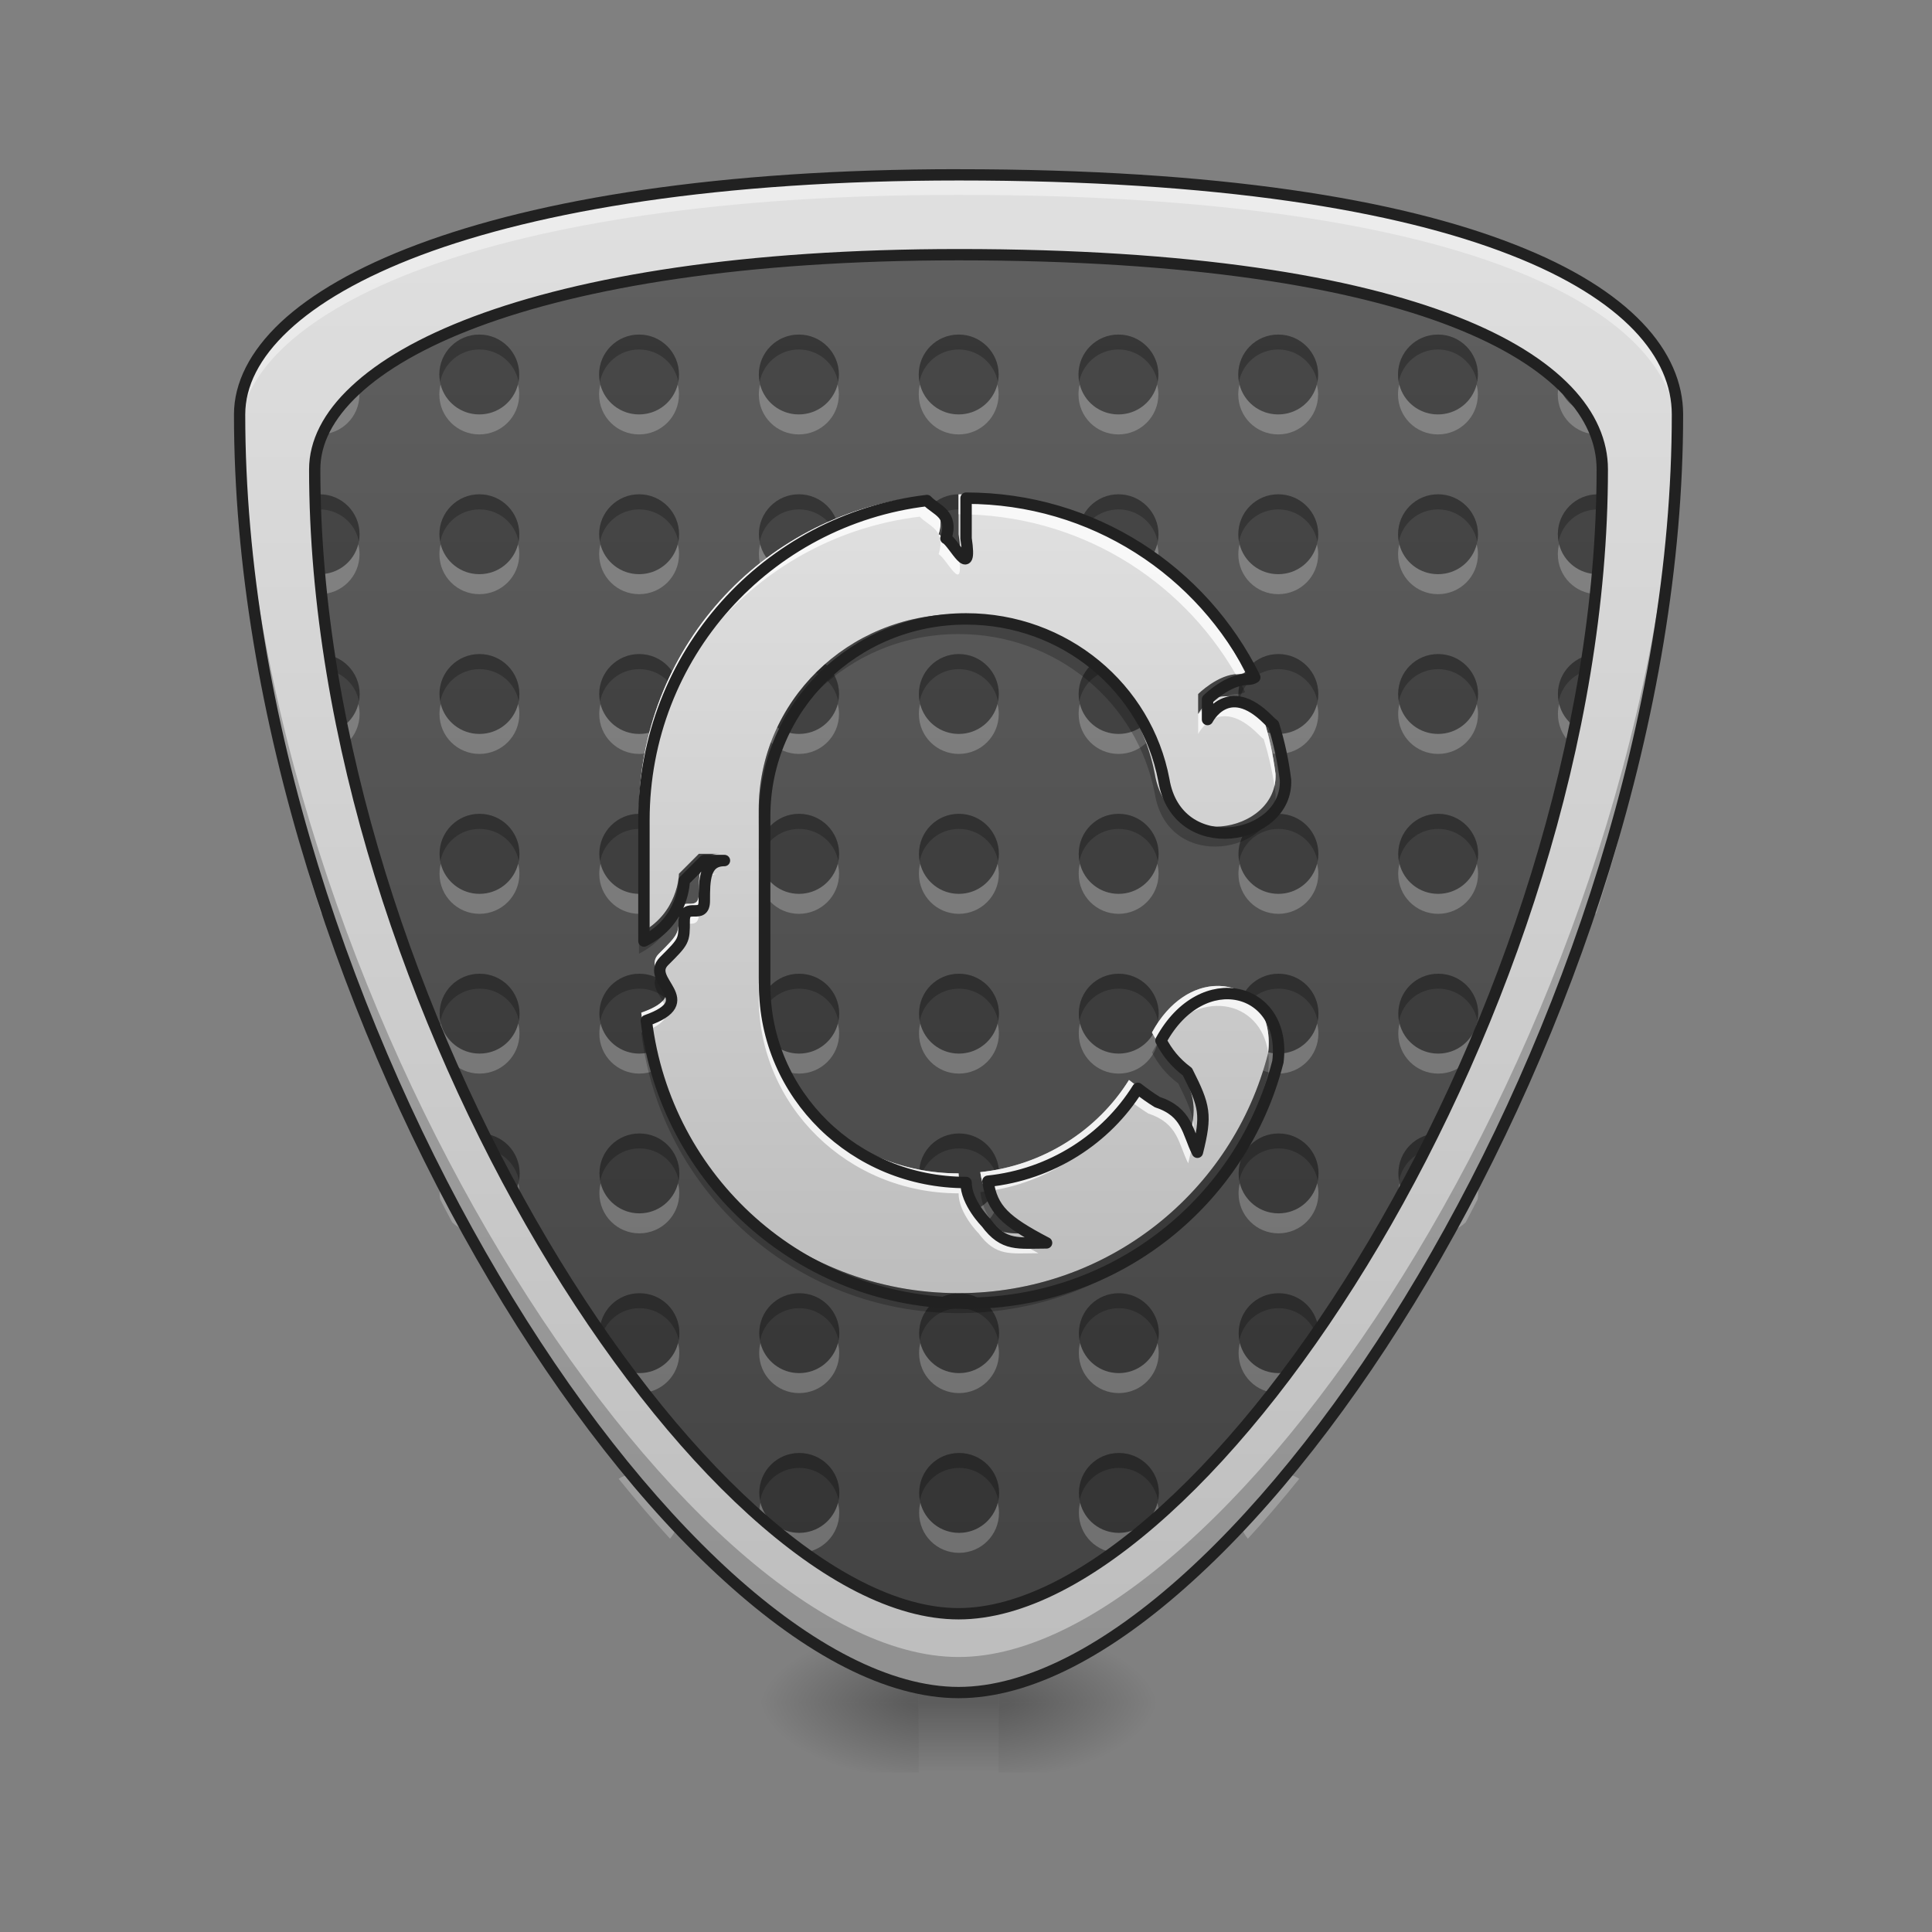 <svg height="48" viewBox="0 0 48 48" width="48" xmlns="http://www.w3.org/2000/svg" xmlns:xlink="http://www.w3.org/1999/xlink"><rect x="0" y="0" width="48" height="48" fill="#808080" stroke="none"/><linearGradient id="a"><stop offset="0" stop-opacity=".314"/><stop offset=".222" stop-opacity=".275"/><stop offset="1" stop-opacity="0"/></linearGradient><radialGradient id="b" cx="450.909" cy="189.579" gradientTransform="matrix(0 -.103 -.211 -0 64.304 88.973)" gradientUnits="userSpaceOnUse" r="21.167" xlink:href="#a"/><radialGradient id="c" cx="450.909" cy="189.579" gradientTransform="matrix(-0 .103 .211 0 -16.674 -4.375)" gradientUnits="userSpaceOnUse" r="21.167" xlink:href="#a"/><radialGradient id="d" cx="450.909" cy="189.579" gradientTransform="matrix(-0 -.103 .211 -0 -16.674 88.973)" gradientUnits="userSpaceOnUse" r="21.167" xlink:href="#a"/><radialGradient id="e" cx="450.909" cy="189.579" gradientTransform="matrix(0 .103 -.211 0 64.304 -4.375)" gradientUnits="userSpaceOnUse" r="21.167" xlink:href="#a"/><linearGradient id="f" gradientTransform="matrix(.02 0 0 .082 18.698 23.143)" gradientUnits="userSpaceOnUse" x1="255.323" x2="255.323" y1="233.5" y2="254.667"><stop offset="0" stop-opacity=".275"/><stop offset="1" stop-opacity="0"/></linearGradient><linearGradient id="g" gradientUnits="userSpaceOnUse" x1="23.815" x2="23.815" y1="42.051" y2="4.344"><stop offset="0" stop-color="#424242"/><stop offset="1" stop-color="#616161"/></linearGradient><linearGradient id="h"><stop offset="0" stop-color="#bdbdbd"/><stop offset="1" stop-color="#e0e0e0"/></linearGradient><linearGradient id="i" gradientUnits="userSpaceOnUse" x1="23.815" x2="23.815" xlink:href="#h" y1="42.051" y2="4.344"/><linearGradient id="j" gradientUnits="userSpaceOnUse" x1="23.815" x2="23.815" xlink:href="#h" y1="32.128" y2="12.282"/><path d="m24.809 42.301h3.969v-1.738h-3.969zm0 0" fill="url(#b)"/><path d="m22.824 42.301h-3.973v1.734h3.973zm0 0" fill="url(#c)"/><path d="m22.824 42.301h-3.973v-1.738h3.973zm0 0" fill="url(#d)"/><path d="m24.809 42.301h3.969v1.734h-3.969zm0 0" fill="url(#e)"/><path d="m22.824 41.863h1.984v2.172h-1.984zm0 0" fill="url(#f)"/><path d="m23.816 4.344c12.898 0 17.859 2.977 17.859 5.953 0 14.887-10.914 31.754-17.859 31.754-6.949 0-17.863-16.867-17.863-31.754 0-2.977 5.953-5.953 17.863-5.953zm0 0" fill="url(#g)"/><g fill-opacity=".235"><path d="m7.938 8.312c-.551 0-.992.445-.992.992 0 .551.441.992.992.992s.992-.441.992-.992c0-.547-.441-.992-.992-.992zm3.969 0c-.547 0-.992.445-.992.992 0 .551.445.992.992.992.551 0 .992-.441.992-.992 0-.547-.441-.992-.992-.992zm3.969 0c-.547 0-.992.445-.992.992 0 .551.445.992.992.992.551 0 .992-.441.992-.992 0-.547-.441-.992-.992-.992zm3.969 0c-.547 0-.992.445-.992.992 0 .551.445.992.992.992.551 0 .996-.441.996-.992 0-.547-.445-.992-.996-.992zm3.973 0c-.551 0-.992.445-.992.992 0 .551.441.992.992.992.547 0 .992-.441.992-.992 0-.547-.445-.992-.992-.992zm3.969 0c-.551 0-.992.445-.992.992 0 .551.441.992.992.992.547 0 .992-.441.992-.992 0-.547-.445-.992-.992-.992zm3.969 0c-.551 0-.992.445-.992.992 0 .551.441.992.992.992.551 0 .992-.441.992-.992 0-.547-.441-.992-.992-.992zm3.969 0c-.551 0-.992.445-.992.992 0 .551.441.992.992.992.551 0 .992-.441.992-.992 0-.547-.441-.992-.992-.992zm3.969 0c-.551 0-.992.445-.992.992 0 .551.441.992.992.992.551 0 .992-.441.992-.992 0-.547-.441-.992-.992-.992zm-31.754 3.969c-.551 0-.992.445-.992.992 0 .551.441.992.992.992s.992-.441.992-.992c0-.547-.441-.992-.992-.992zm3.969 0c-.547 0-.992.445-.992.992 0 .551.445.992.992.992.551 0 .992-.441.992-.992 0-.547-.441-.992-.992-.992zm3.969 0c-.547 0-.992.445-.992.992 0 .551.445.992.992.992.551 0 .992-.441.992-.992 0-.547-.441-.992-.992-.992zm3.969 0c-.547 0-.992.445-.992.992 0 .551.445.992.992.992.551 0 .996-.441.996-.992 0-.547-.445-.992-.996-.992zm3.973 0c-.551 0-.992.445-.992.992 0 .551.441.992.992.992.547 0 .992-.441.992-.992 0-.547-.445-.992-.992-.992zm3.969 0c-.551 0-.992.445-.992.992 0 .551.441.992.992.992.547 0 .992-.441.992-.992 0-.547-.445-.992-.992-.992zm3.969 0c-.551 0-.992.445-.992.992 0 .551.441.992.992.992.551 0 .992-.441.992-.992 0-.547-.441-.992-.992-.992zm3.969 0c-.551 0-.992.445-.992.992 0 .551.441.992.992.992.551 0 .992-.441.992-.992 0-.547-.441-.992-.992-.992zm3.969 0c-.551 0-.992.445-.992.992 0 .551.441.992.992.992.551 0 .992-.441.992-.992 0-.547-.441-.992-.992-.992zm-31.754 3.969c-.551 0-.992.445-.992.992 0 .551.441.992.992.992s.992-.441.992-.992c0-.547-.441-.992-.992-.992zm3.969 0c-.547 0-.992.445-.992.992 0 .551.445.992.992.992.551 0 .992-.441.992-.992 0-.547-.441-.992-.992-.992zm3.969 0c-.547 0-.992.445-.992.992 0 .551.445.992.992.992.551 0 .992-.441.992-.992 0-.547-.441-.992-.992-.992zm3.969 0c-.547 0-.992.445-.992.992 0 .551.445.992.992.992.551 0 .996-.441.996-.992 0-.547-.445-.992-.996-.992zm3.973 0c-.551 0-.992.445-.992.992 0 .551.441.992.992.992.547 0 .992-.441.992-.992 0-.547-.445-.992-.992-.992zm3.969 0c-.551 0-.992.445-.992.992 0 .551.441.992.992.992.547 0 .992-.441.992-.992 0-.547-.445-.992-.992-.992zm3.969 0c-.551 0-.992.445-.992.992 0 .551.441.992.992.992.551 0 .992-.441.992-.992 0-.547-.441-.992-.992-.992zm3.969 0c-.551 0-.992.445-.992.992 0 .551.441.992.992.992.551 0 .992-.441.992-.992 0-.547-.441-.992-.992-.992zm3.969 0c-.551 0-.992.445-.992.992 0 .551.441.992.992.992.551 0 .992-.441.992-.992 0-.547-.441-.992-.992-.992zm-31.754 3.969c-.188 0-.363.055-.516.145.172.617.359 1.23.555 1.84.531-.02.953-.453.953-.988 0-.551-.441-.996-.992-.996zm3.969 0c-.547 0-.992.445-.992.996 0 .547.445.992.992.992.551 0 .992-.445.992-.992 0-.551-.441-.996-.992-.996zm3.969 0c-.547 0-.992.445-.992.996 0 .547.445.992.992.992.551 0 .992-.445.992-.992 0-.551-.441-.996-.992-.996zm3.969 0c-.547 0-.992.445-.992.996 0 .547.445.992.992.992.551 0 .996-.445.996-.992 0-.551-.445-.996-.996-.996zm3.973 0c-.551 0-.992.445-.992.996 0 .547.441.992.992.992.547 0 .992-.445.992-.992 0-.551-.445-.996-.992-.996zm3.969 0c-.551 0-.992.445-.992.996 0 .547.441.992.992.992.547 0 .992-.445.992-.992 0-.551-.445-.996-.992-.996zm3.969 0c-.551 0-.992.445-.992.996 0 .547.441.992.992.992.551 0 .992-.445.992-.992 0-.551-.441-.996-.992-.996zm3.969 0c-.551 0-.992.445-.992.996 0 .547.441.992.992.992.551 0 .992-.445.992-.992 0-.551-.441-.996-.992-.996zm3.969 0c-.551 0-.992.445-.992.996 0 .535.422.969.953.988.195-.609.383-1.223.555-1.84-.152-.09-.328-.145-.516-.145zm-27.785 3.973c-.547 0-.992.441-.992.992 0 .547.445.992.992.992.551 0 .992-.445.992-.992 0-.551-.441-.992-.992-.992zm3.969 0c-.547 0-.992.441-.992.992 0 .547.445.992.992.992.551 0 .992-.445.992-.992 0-.551-.441-.992-.992-.992zm3.969 0c-.547 0-.992.441-.992.992 0 .547.445.992.992.992.551 0 .996-.445.996-.992 0-.551-.445-.992-.996-.992zm3.973 0c-.551 0-.992.441-.992.992 0 .547.441.992.992.992.547 0 .992-.445.992-.992 0-.551-.445-.992-.992-.992zm3.969 0c-.551 0-.992.441-.992.992 0 .547.441.992.992.992.547 0 .992-.445.992-.992 0-.551-.445-.992-.992-.992zm3.969 0c-.551 0-.992.441-.992.992 0 .547.441.992.992.992.551 0 .992-.445.992-.992 0-.551-.441-.992-.992-.992zm3.969 0c-.551 0-.992.441-.992.992 0 .547.441.992.992.992.551 0 .992-.445.992-.992 0-.551-.441-.992-.992-.992zm-23.816 3.969c-.547 0-.992.441-.992.992 0 .047.004.098.012.145.098.195.199.387.301.574.176.168.414.273.68.273.551 0 .992-.445.992-.992 0-.551-.441-.992-.992-.992zm3.969 0c-.547 0-.992.441-.992.992 0 .547.445.992.992.992.551 0 .992-.445.992-.992 0-.551-.441-.992-.992-.992zm3.969 0c-.547 0-.992.441-.992.992 0 .547.445.992.992.992.551 0 .996-.445.996-.992 0-.551-.445-.992-.996-.992zm3.973 0c-.551 0-.992.441-.992.992 0 .547.441.992.992.992.547 0 .992-.445.992-.992 0-.551-.445-.992-.992-.992zm3.969 0c-.551 0-.992.441-.992.992 0 .547.441.992.992.992.547 0 .992-.445.992-.992 0-.551-.445-.992-.992-.992zm3.969 0c-.551 0-.992.441-.992.992 0 .547.441.992.992.992.551 0 .992-.445.992-.992 0-.551-.441-.992-.992-.992zm3.969 0c-.551 0-.992.441-.992.992 0 .547.441.992.992.992.266 0 .504-.105.684-.273.098-.188.199-.379.297-.574.008-.047.012-.098.012-.145 0-.551-.441-.992-.992-.992zm-19.848 3.969c-.547 0-.992.441-.992.992 0 .551.445.992.992.992.551 0 .992-.441.992-.992 0-.551-.441-.992-.992-.992zm3.969 0c-.547 0-.992.441-.992.992 0 .551.445.992.992.992.551 0 .996-.441.996-.992 0-.551-.445-.992-.996-.992zm3.973 0c-.551 0-.992.441-.992.992 0 .551.441.992.992.992.547 0 .992-.441.992-.992 0-.551-.445-.992-.992-.992zm3.969 0c-.551 0-.992.441-.992.992 0 .551.441.992.992.992.547 0 .992-.441.992-.992 0-.551-.445-.992-.992-.992zm3.969 0c-.551 0-.992.441-.992.992 0 .551.441.992.992.992.551 0 .992-.441.992-.992 0-.551-.441-.992-.992-.992zm-15.879 3.969c-.188 0-.363.051-.516.145.422.523.848 1.023 1.277 1.488.145-.172.23-.398.23-.641 0-.551-.441-.992-.992-.992zm3.969 0c-.547 0-.992.441-.992.992 0 .551.445.992.992.992.551 0 .996-.441.996-.992 0-.551-.445-.992-.996-.992zm3.973 0c-.551 0-.992.441-.992.992 0 .551.441.992.992.992.547 0 .992-.441.992-.992 0-.551-.445-.992-.992-.992zm3.969 0c-.551 0-.992.441-.992.992 0 .551.441.992.992.992.547 0 .992-.441.992-.992 0-.551-.445-.992-.992-.992zm3.969 0c-.551 0-.992.441-.992.992 0 .242.086.469.23.641.43-.465.855-.965 1.277-1.488-.148-.094-.328-.145-.516-.145zm0 0"/><path d="m7.938 8.312c-.551 0-.992.445-.992.992 0 .066.008.125.02.188.086-.461.488-.809.973-.809.488 0 .891.348.977.809.012-.062.016-.121.016-.188 0-.547-.441-.992-.992-.992zm3.969 0c-.547 0-.992.445-.992.992 0 .066.008.125.02.188.086-.461.488-.809.973-.809.488 0 .891.348.977.809.012-.062.016-.121.016-.188 0-.547-.441-.992-.992-.992zm3.969 0c-.547 0-.992.445-.992.992 0 .066.008.125.02.188.086-.461.488-.809.973-.809.488 0 .891.348.977.809.012-.062.016-.121.016-.188 0-.547-.441-.992-.992-.992zm3.969 0c-.547 0-.992.445-.992.992 0 .066.008.125.02.188.086-.461.488-.809.973-.809.488 0 .891.348.977.809.012-.062.02-.121.02-.188 0-.547-.445-.992-.996-.992zm3.973 0c-.551 0-.992.445-.992.992 0 .066.004.125.016.188.086-.461.488-.809.977-.809.484 0 .887.348.973.809.012-.062.02-.121.02-.188 0-.547-.445-.992-.992-.992zm3.969 0c-.551 0-.992.445-.992.992 0 .066.004.125.016.188.086-.461.488-.809.977-.809.484 0 .887.348.973.809.012-.062.02-.121.02-.188 0-.547-.445-.992-.992-.992zm3.969 0c-.551 0-.992.445-.992.992 0 .066.004.125.016.188.086-.461.488-.809.977-.809.484 0 .887.348.973.809.012-.062.02-.121.02-.188 0-.547-.441-.992-.992-.992zm3.969 0c-.551 0-.992.445-.992.992 0 .066.004.125.016.188.09-.461.488-.809.977-.809.484 0 .887.348.973.809.012-.062.02-.121.02-.188 0-.547-.441-.992-.992-.992zm3.969 0c-.551 0-.992.445-.992.992 0 .066.008.125.016.188.09-.461.492-.809.977-.809s.887.348.977.809c.008-.062.016-.121.016-.188 0-.547-.441-.992-.992-.992zm-31.754 3.969c-.551 0-.992.445-.992.992 0 .066.008.129.02.188.086-.461.488-.805.973-.805.488 0 .891.344.977.805.012-.059.016-.121.016-.188 0-.547-.441-.992-.992-.992zm3.969 0c-.547 0-.992.445-.992.992 0 .066.008.129.02.188.086-.461.488-.805.973-.805.488 0 .891.344.977.805.012-.059.016-.121.016-.188 0-.547-.441-.992-.992-.992zm3.969 0c-.547 0-.992.445-.992.992 0 .066.008.129.02.188.086-.461.488-.805.973-.805.488 0 .891.344.977.805.012-.059.016-.121.016-.188 0-.547-.441-.992-.992-.992zm3.969 0c-.547 0-.992.445-.992.992 0 .066.008.129.02.188.086-.461.488-.805.973-.805.488 0 .891.344.977.805.012-.059.02-.121.02-.188 0-.547-.445-.992-.996-.992zm3.973 0c-.551 0-.992.445-.992.992 0 .066.004.129.016.188.086-.461.488-.805.977-.805.484 0 .887.344.973.805.012-.059.02-.121.02-.188 0-.547-.445-.992-.992-.992zm3.969 0c-.551 0-.992.445-.992.992 0 .066.004.129.016.188.086-.461.488-.805.977-.805.484 0 .887.344.973.805.012-.059.02-.121.02-.188 0-.547-.445-.992-.992-.992zm3.969 0c-.551 0-.992.445-.992.992 0 .066.004.129.016.188.086-.461.488-.805.977-.805.484 0 .887.344.973.805.012-.059.02-.121.02-.188 0-.547-.441-.992-.992-.992zm3.969 0c-.551 0-.992.445-.992.992 0 .066.004.129.016.188.09-.461.488-.805.977-.805.484 0 .887.344.973.805.012-.059.02-.121.02-.188 0-.547-.441-.992-.992-.992zm3.969 0c-.551 0-.992.445-.992.992 0 .066.008.129.016.188.09-.461.492-.805.977-.805s.887.344.977.805c.008-.059.016-.121.016-.188 0-.547-.441-.992-.992-.992zm-31.754 3.969c-.551 0-.992.445-.992.992 0 .066.008.129.02.188.086-.461.488-.805.973-.805.488 0 .891.344.977.805.012-.059.016-.121.016-.188 0-.547-.441-.992-.992-.992zm3.969 0c-.547 0-.992.445-.992.992 0 .066.008.129.02.188.086-.461.488-.805.973-.805.488 0 .891.344.977.805.012-.059.016-.121.016-.188 0-.547-.441-.992-.992-.992zm3.969 0c-.547 0-.992.445-.992.992 0 .066.008.129.02.188.086-.461.488-.805.973-.805.488 0 .891.344.977.805.012-.059.016-.121.016-.188 0-.547-.441-.992-.992-.992zm3.969 0c-.547 0-.992.445-.992.992 0 .066.008.129.02.188.086-.461.488-.805.973-.805.488 0 .891.344.977.805.012-.059.02-.121.02-.188 0-.547-.445-.992-.996-.992zm3.973 0c-.551 0-.992.445-.992.992 0 .066.004.129.016.188.086-.461.488-.805.977-.805.484 0 .887.344.973.805.012-.059.02-.121.02-.188 0-.547-.445-.992-.992-.992zm3.969 0c-.551 0-.992.445-.992.992 0 .066.004.129.016.188.086-.461.488-.805.977-.805.484 0 .887.344.973.805.012-.059.02-.121.02-.188 0-.547-.445-.992-.992-.992zm3.969 0c-.551 0-.992.445-.992.992 0 .066.004.129.016.188.086-.461.488-.805.977-.805.484 0 .887.344.973.805.012-.059.02-.121.02-.188 0-.547-.441-.992-.992-.992zm3.969 0c-.551 0-.992.445-.992.992 0 .066.004.129.016.188.09-.461.488-.805.977-.805.484 0 .887.344.973.805.012-.059.02-.121.02-.188 0-.547-.441-.992-.992-.992zm3.969 0c-.551 0-.992.445-.992.992 0 .066.008.129.016.188.09-.461.492-.805.977-.805s.887.344.977.805c.008-.059.016-.121.016-.188 0-.547-.441-.992-.992-.992zm-31.754 3.969c-.188 0-.363.055-.516.145.031.109.062.215.094.324.129-.062.27-.094.422-.094.488 0 .891.344.977.805.012-.059.016-.121.016-.184 0-.551-.441-.996-.992-.996zm3.969 0c-.547 0-.992.445-.992.996 0 .062.008.125.02.184.086-.461.488-.805.973-.805.488 0 .891.344.977.805.012-.059.016-.121.016-.184 0-.551-.441-.996-.992-.996zm3.969 0c-.547 0-.992.445-.992.996 0 .062.008.125.02.184.086-.461.488-.805.973-.805.488 0 .891.344.977.805.012-.059.016-.121.016-.184 0-.551-.441-.996-.992-.996zm3.969 0c-.547 0-.992.445-.992.996 0 .062.008.125.02.184.086-.461.488-.805.973-.805.488 0 .891.344.977.805.012-.059.02-.121.02-.184 0-.551-.445-.996-.996-.996zm3.973 0c-.551 0-.992.445-.992.996 0 .062.004.125.016.184.086-.461.488-.805.977-.805.484 0 .887.344.973.805.012-.059.02-.121.02-.184 0-.551-.445-.996-.992-.996zm3.969 0c-.551 0-.992.445-.992.996 0 .062.004.125.016.184.086-.461.488-.805.977-.805.484 0 .887.344.973.805.012-.059.02-.121.02-.184 0-.551-.445-.996-.992-.996zm3.969 0c-.551 0-.992.445-.992.996 0 .062.004.125.016.184.086-.461.488-.805.977-.805.484 0 .887.344.973.805.012-.059.02-.121.02-.184 0-.551-.441-.996-.992-.996zm3.969 0c-.551 0-.992.445-.992.996 0 .062.004.125.016.184.09-.461.488-.805.977-.805.484 0 .887.344.973.805.012-.059.02-.121.02-.184 0-.551-.441-.996-.992-.996zm3.969 0c-.551 0-.992.445-.992.996 0 .062.008.125.016.184.09-.461.492-.805.977-.805.152 0 .293.031.422.094.031-.109.062-.215.094-.324-.152-.09-.328-.145-.516-.145zm-27.785 3.973c-.547 0-.992.441-.992.992 0 .062.008.125.02.184.086-.461.488-.805.973-.805.488 0 .891.344.977.805.012-.059.016-.121.016-.184 0-.551-.441-.992-.992-.992zm3.969 0c-.547 0-.992.441-.992.992 0 .062.008.125.02.184.086-.461.488-.805.973-.805.488 0 .891.344.977.805.012-.059.016-.121.016-.184 0-.551-.441-.992-.992-.992zm3.969 0c-.547 0-.992.441-.992.992 0 .062.008.125.02.184.086-.461.488-.805.973-.805.488 0 .891.344.977.805.012-.059.02-.121.02-.184 0-.551-.445-.992-.996-.992zm3.973 0c-.551 0-.992.441-.992.992 0 .062.004.125.016.184.086-.461.488-.805.977-.805.484 0 .887.344.973.805.012-.059.02-.121.02-.184 0-.551-.445-.992-.992-.992zm3.969 0c-.551 0-.992.441-.992.992 0 .062.004.125.016.184.086-.461.488-.805.977-.805.484 0 .887.344.973.805.012-.059.02-.121.02-.184 0-.551-.445-.992-.992-.992zm3.969 0c-.551 0-.992.441-.992.992 0 .062.004.125.016.184.086-.461.488-.805.977-.805.484 0 .887.344.973.805.012-.059.02-.121.02-.184 0-.551-.441-.992-.992-.992zm3.969 0c-.551 0-.992.441-.992.992 0 .062.004.125.016.184.09-.461.488-.805.977-.805.484 0 .887.344.973.805.012-.059.02-.121.02-.184 0-.551-.441-.992-.992-.992zm-23.816 3.969c-.547 0-.992.441-.992.992 0 .047.004.098.012.145.004.008.008.016.012.02.094-.449.492-.785.969-.785.488 0 .891.348.977.805.012-.059.016-.121.016-.184 0-.551-.441-.992-.992-.992zm3.969 0c-.547 0-.992.441-.992.992 0 .062.008.125.02.184.086-.457.488-.805.973-.805.488 0 .891.348.977.805.012-.059.016-.121.016-.184 0-.551-.441-.992-.992-.992zm3.969 0c-.547 0-.992.441-.992.992 0 .062.008.125.02.184.086-.457.488-.805.973-.805.488 0 .891.348.977.805.012-.059.02-.121.02-.184 0-.551-.445-.992-.996-.992zm3.973 0c-.551 0-.992.441-.992.992 0 .062.004.125.016.184.086-.457.488-.805.977-.805.484 0 .887.348.973.805.012-.059.02-.121.02-.184 0-.551-.445-.992-.992-.992zm3.969 0c-.551 0-.992.441-.992.992 0 .062.004.125.016.184.086-.457.488-.805.977-.805.484 0 .887.348.973.805.012-.059.02-.121.02-.184 0-.551-.445-.992-.992-.992zm3.969 0c-.551 0-.992.441-.992.992 0 .062.004.125.016.184.086-.457.488-.805.977-.805.484 0 .887.348.973.805.012-.059.02-.121.02-.184 0-.551-.441-.992-.992-.992zm3.969 0c-.551 0-.992.441-.992.992 0 .062.004.125.016.184.09-.457.488-.805.977-.805.48 0 .875.336.969.785.004-.004.008-.012.012-.02.008-.047.012-.098.012-.145 0-.551-.441-.992-.992-.992zm-19.848 3.969c-.547 0-.992.441-.992.992 0 .062.008.125.02.184.086-.457.488-.805.973-.805.488 0 .891.348.977.805.012-.059.016-.121.016-.184 0-.551-.441-.992-.992-.992zm3.969 0c-.547 0-.992.441-.992.992 0 .062.008.125.02.184.086-.457.488-.805.973-.805.488 0 .891.348.977.805.012-.059.02-.121.02-.184 0-.551-.445-.992-.996-.992zm3.973 0c-.551 0-.992.441-.992.992 0 .062.004.125.016.184.086-.457.488-.805.977-.805.484 0 .887.348.973.805.012-.059.02-.121.02-.184 0-.551-.445-.992-.992-.992zm3.969 0c-.551 0-.992.441-.992.992 0 .062.004.125.016.184.086-.457.488-.805.977-.805.484 0 .887.348.973.805.012-.059.02-.121.02-.184 0-.551-.445-.992-.992-.992zm3.969 0c-.551 0-.992.441-.992.992 0 .062.004.125.016.184.086-.457.488-.805.977-.805.484 0 .887.348.973.805.012-.059.02-.121.02-.184 0-.551-.441-.992-.992-.992zm-15.879 3.969c-.188 0-.363.051-.516.145.074.09.148.184.223.273.094-.031.191-.047.293-.047.488 0 .891.348.977.809.012-.062.016-.125.016-.188 0-.551-.441-.992-.992-.992zm3.969 0c-.547 0-.992.441-.992.992 0 .062.008.125.02.188.086-.461.488-.809.973-.809.488 0 .891.348.977.809.012-.062.02-.125.02-.188 0-.551-.445-.992-.996-.992zm3.973 0c-.551 0-.992.441-.992.992 0 .062.004.125.016.188.086-.461.488-.809.977-.809.484 0 .887.348.973.809.012-.062.02-.125.02-.188 0-.551-.445-.992-.992-.992zm3.969 0c-.551 0-.992.441-.992.992 0 .062.004.125.016.188.086-.461.488-.809.977-.809.484 0 .887.348.973.809.012-.062.02-.125.02-.188 0-.551-.445-.992-.992-.992zm3.969 0c-.551 0-.992.441-.992.992 0 .062.004.125.016.188.086-.461.488-.809.977-.809.102 0 .199.016.293.047.074-.09.148-.184.223-.273-.148-.094-.328-.145-.516-.145zm0 0"/><path d="m6.977 9.555c-.02.078-.031.16-.031.246 0 .551.441.992.992.992s.992-.441.992-.992c0-.086-.012-.168-.031-.246-.109.43-.496.742-.961.742s-.852-.312-.961-.742zm3.969 0c-.02.078-.031.16-.031.246 0 .551.445.992.992.992.551 0 .992-.441.992-.992 0-.086-.008-.168-.031-.246-.109.43-.496.742-.961.742-.461 0-.852-.312-.961-.742zm3.969 0c-.02.078-.031.16-.031.246 0 .551.445.992.992.992.551 0 .992-.441.992-.992 0-.086-.008-.168-.031-.246-.109.43-.496.742-.961.742-.461 0-.852-.312-.961-.742zm3.969 0c-.02.078-.031.16-.031.246 0 .551.445.992.992.992.551 0 .996-.441.996-.992 0-.086-.012-.168-.031-.246-.113.43-.5.742-.965.742-.461 0-.852-.312-.961-.742zm3.973 0c-.023.078-.031.16-.031.246 0 .551.441.992.992.992.547 0 .992-.441.992-.992 0-.086-.012-.168-.031-.246-.109.43-.5.742-.961.742-.465 0-.852-.312-.961-.742zm3.969 0c-.023.078-.031.16-.031.246 0 .551.441.992.992.992.547 0 .992-.441.992-.992 0-.086-.012-.168-.031-.246-.109.43-.5.742-.961.742-.465 0-.852-.312-.961-.742zm3.969 0c-.02.078-.031.16-.031.246 0 .551.441.992.992.992.551 0 .992-.441.992-.992 0-.086-.012-.168-.031-.246-.109.43-.496.742-.961.742s-.852-.312-.961-.742zm3.969 0c-.02.078-.031.16-.031.246 0 .551.441.992.992.992.551 0 .992-.441.992-.992 0-.086-.012-.168-.031-.246-.109.43-.496.742-.961.742s-.852-.312-.961-.742zm3.969 0c-.02.078-.031.16-.031.246 0 .551.441.992.992.992.551 0 .992-.441.992-.992 0-.086-.012-.168-.031-.246-.109.43-.496.742-.961.742s-.852-.312-.961-.742zm-31.754 3.969c-.02.078-.031.16-.031.246 0 .551.441.992.992.992s.992-.441.992-.992c0-.086-.012-.168-.031-.246-.109.43-.496.742-.961.742s-.852-.312-.961-.742zm3.969 0c-.02.078-.031.16-.031.246 0 .551.445.992.992.992.551 0 .992-.441.992-.992 0-.086-.008-.168-.031-.246-.109.43-.496.742-.961.742-.461 0-.852-.312-.961-.742zm3.969 0c-.02.078-.031.16-.031.246 0 .551.445.992.992.992.551 0 .992-.441.992-.992 0-.086-.008-.168-.031-.246-.109.43-.496.742-.961.742-.461 0-.852-.312-.961-.742zm3.969 0c-.02.078-.031.16-.031.246 0 .551.445.992.992.992.551 0 .996-.441.996-.992 0-.086-.012-.168-.031-.246-.113.43-.5.742-.965.742-.461 0-.852-.312-.961-.742zm3.973 0c-.023.078-.031.16-.031.246 0 .551.441.992.992.992.547 0 .992-.441.992-.992 0-.086-.012-.168-.031-.246-.109.43-.5.742-.961.742-.465 0-.852-.312-.961-.742zm3.969 0c-.023.078-.031.16-.031.246 0 .551.441.992.992.992.547 0 .992-.441.992-.992 0-.086-.012-.168-.031-.246-.109.43-.5.742-.961.742-.465 0-.852-.312-.961-.742zm3.969 0c-.02.078-.031.16-.031.246 0 .551.441.992.992.992.551 0 .992-.441.992-.992 0-.086-.012-.168-.031-.246-.109.43-.496.742-.961.742s-.852-.312-.961-.742zm3.969 0c-.02.078-.031.16-.031.246 0 .551.441.992.992.992.551 0 .992-.441.992-.992 0-.086-.012-.168-.031-.246-.109.43-.496.742-.961.742s-.852-.312-.961-.742zm3.969 0c-.02.078-.031.16-.031.246 0 .551.441.992.992.992.551 0 .992-.441.992-.992 0-.086-.012-.168-.031-.246-.109.43-.496.742-.961.742s-.852-.312-.961-.742zm-31.754 3.969c-.02.078-.031.16-.031.246 0 .551.441.992.992.992s.992-.441.992-.992c0-.086-.012-.168-.031-.246-.109.43-.496.742-.961.742s-.852-.312-.961-.742zm3.969 0c-.02.078-.031.16-.031.246 0 .551.445.992.992.992.551 0 .992-.441.992-.992 0-.086-.008-.168-.031-.246-.109.43-.496.742-.961.742-.461 0-.852-.312-.961-.742zm3.969 0c-.02.078-.031.16-.031.246 0 .551.445.992.992.992.551 0 .992-.441.992-.992 0-.086-.008-.168-.031-.246-.109.43-.496.742-.961.742-.461 0-.852-.312-.961-.742zm3.969 0c-.02.078-.031.16-.031.246 0 .551.445.992.992.992.551 0 .996-.441.996-.992 0-.086-.012-.168-.031-.246-.113.43-.5.742-.965.742-.461 0-.852-.312-.961-.742zm3.973 0c-.023.078-.031.16-.031.246 0 .551.441.992.992.992.547 0 .992-.441.992-.992 0-.086-.012-.168-.031-.246-.109.43-.5.742-.961.742-.465 0-.852-.312-.961-.742zm3.969 0c-.023.078-.031.16-.031.246 0 .551.441.992.992.992.547 0 .992-.441.992-.992 0-.086-.012-.168-.031-.246-.109.43-.5.742-.961.742-.465 0-.852-.312-.961-.742zm3.969 0c-.02.078-.031.16-.031.246 0 .551.441.992.992.992.551 0 .992-.441.992-.992 0-.086-.012-.168-.031-.246-.109.43-.496.742-.961.742s-.852-.312-.961-.742zm3.969 0c-.02.078-.031.16-.031.246 0 .551.441.992.992.992.551 0 .992-.441.992-.992 0-.086-.012-.168-.031-.246-.109.43-.496.742-.961.742s-.852-.312-.961-.742zm3.969 0c-.02.078-.031.16-.031.246 0 .551.441.992.992.992.551 0 .992-.441.992-.992 0-.086-.012-.168-.031-.246-.109.43-.496.742-.961.742s-.852-.312-.961-.742zm-31.184 3.305c-.043.02-.086.039-.125.062.172.617.359 1.23.555 1.84.531-.02.953-.453.953-.988 0-.086-.012-.172-.031-.25-.105.418-.473.727-.922.742-.148-.465-.293-.934-.43-1.406zm32.535 0c-.137.473-.281.941-.43 1.406-.449-.016-.816-.324-.922-.742-.02.078-.031.164-.031.25 0 .535.422.969.953.988.195-.609.383-1.223.555-1.84-.039-.023-.082-.043-.125-.062zm-29.137.664c-.02.078-.031.164-.031.25 0 .547.445.992.992.992.551 0 .992-.445.992-.992 0-.086-.008-.172-.031-.25-.109.43-.496.746-.961.746-.461 0-.852-.316-.961-.746zm3.969 0c-.02.078-.031.164-.031.25 0 .547.445.992.992.992.551 0 .992-.445.992-.992 0-.086-.008-.172-.031-.25-.109.43-.496.746-.961.746-.461 0-.852-.316-.961-.746zm3.969 0c-.02.078-.031.164-.031.25 0 .547.445.992.992.992.551 0 .996-.445.996-.992 0-.086-.012-.172-.031-.25-.113.43-.5.746-.965.746-.461 0-.852-.316-.961-.746zm3.973 0c-.023.078-.031.164-.031.25 0 .547.441.992.992.992.547 0 .992-.445.992-.992 0-.086-.012-.172-.031-.25-.109.43-.5.746-.961.746-.465 0-.852-.316-.961-.746zm3.969 0c-.023.078-.031.164-.031.25 0 .547.441.992.992.992.547 0 .992-.445.992-.992 0-.086-.012-.172-.031-.25-.109.43-.5.746-.961.746-.465 0-.852-.316-.961-.746zm3.969 0c-.02.078-.031.164-.031.25 0 .547.441.992.992.992.551 0 .992-.445.992-.992 0-.086-.012-.172-.031-.25-.109.43-.496.746-.961.746s-.852-.316-.961-.746zm3.969 0c-.02.078-.031.164-.031.25 0 .547.441.992.992.992.551 0 .992-.445.992-.992 0-.086-.012-.172-.031-.25-.109.43-.496.746-.961.746s-.852-.316-.961-.746zm-23.816 3.969c-.02.078-.031.164-.031.25 0 .547.445.992.992.992.551 0 .992-.445.992-.992 0-.086-.008-.172-.031-.25-.109.43-.496.746-.961.746-.461 0-.852-.316-.961-.746zm3.969 0c-.02.078-.031.164-.031.25 0 .547.445.992.992.992.551 0 .992-.445.992-.992 0-.086-.008-.172-.031-.25-.109.43-.496.746-.961.746-.461 0-.852-.316-.961-.746zm3.969 0c-.02.078-.031.164-.031.25 0 .547.445.992.992.992.551 0 .996-.445.996-.992 0-.086-.012-.172-.031-.25-.113.43-.5.746-.965.746-.461 0-.852-.316-.961-.746zm3.973 0c-.023.078-.031.164-.031.25 0 .547.441.992.992.992.547 0 .992-.445.992-.992 0-.086-.012-.172-.031-.25-.109.43-.5.746-.961.746-.465 0-.852-.316-.961-.746zm3.969 0c-.023.078-.031.164-.031.25 0 .547.441.992.992.992.547 0 .992-.445.992-.992 0-.086-.012-.172-.031-.25-.109.43-.5.746-.961.746-.465 0-.852-.316-.961-.746zm3.969 0c-.02.078-.031.164-.031.25 0 .547.441.992.992.992.551 0 .992-.445.992-.992 0-.086-.012-.172-.031-.25-.109.43-.496.746-.961.746s-.852-.316-.961-.746zm3.969 0c-.02.078-.031.164-.031.25 0 .547.441.992.992.992.551 0 .992-.445.992-.992 0-.086-.012-.172-.031-.25-.109.43-.496.746-.961.746s-.852-.316-.961-.746zm-23.805 3.93c-.027.09-.043.188-.043.289 0 .047.004.098.012.145.098.195.199.387.301.574.176.168.414.273.68.273.551 0 .992-.445.992-.992 0-.086-.008-.172-.031-.25-.109.43-.496.746-.961.746-.266 0-.504-.105-.68-.273-.09-.168-.18-.34-.27-.512zm25.715 0c-.09.172-.176.344-.266.512-.18.168-.418.273-.684.273-.465 0-.852-.316-.961-.746-.02.078-.031.164-.031.25 0 .547.441.992.992.992.266 0 .504-.105.684-.273.098-.188.199-.379.297-.574.008-.047.012-.098.012-.145 0-.102-.016-.199-.043-.289zm-21.758.039c-.02.078-.031.164-.031.25 0 .547.445.992.992.992.551 0 .992-.445.992-.992 0-.086-.008-.172-.031-.25-.109.43-.496.746-.961.746-.461 0-.852-.316-.961-.746zm3.969 0c-.02.078-.031.164-.031.25 0 .547.445.992.992.992.551 0 .996-.445.996-.992 0-.086-.012-.172-.031-.25-.113.43-.5.746-.965.746-.461 0-.852-.316-.961-.746zm3.973 0c-.023.078-.031.164-.031.25 0 .547.441.992.992.992.547 0 .992-.445.992-.992 0-.086-.012-.172-.031-.25-.109.43-.5.746-.961.746-.465 0-.852-.316-.961-.746zm3.969 0c-.023.078-.031.164-.031.25 0 .547.441.992.992.992.547 0 .992-.445.992-.992 0-.086-.012-.172-.031-.25-.109.43-.5.746-.961.746-.465 0-.852-.316-.961-.746zm3.969 0c-.02.078-.031.164-.031.25 0 .547.441.992.992.992.551 0 .992-.445.992-.992 0-.086-.012-.172-.031-.25-.109.43-.496.746-.961.746s-.852-.316-.961-.746zm-15.879 3.969c-.02.082-.031.164-.031.25 0 .551.445.992.992.992.551 0 .992-.441.992-.992 0-.086-.008-.168-.031-.25-.109.43-.496.746-.961.746-.461 0-.852-.316-.961-.746zm3.969 0c-.02.082-.031.164-.031.25 0 .551.445.992.992.992.551 0 .996-.441.996-.992 0-.086-.012-.168-.031-.25-.113.43-.5.746-.965.746-.461 0-.852-.316-.961-.746zm3.973 0c-.023.082-.031.164-.031.25 0 .551.441.992.992.992.547 0 .992-.441.992-.992 0-.086-.012-.168-.031-.25-.109.43-.5.746-.961.746-.465 0-.852-.316-.961-.746zm3.969 0c-.023.082-.031.164-.031.25 0 .551.441.992.992.992.547 0 .992-.441.992-.992 0-.086-.012-.168-.031-.25-.109.43-.5.746-.961.746-.465 0-.852-.316-.961-.746zm3.969 0c-.02.082-.031.164-.031.25 0 .551.441.992.992.992.551 0 .992-.441.992-.992 0-.086-.012-.168-.031-.25-.109.43-.496.746-.961.746s-.852-.316-.961-.746zm-15.129 3.25c-.109.023-.211.062-.305.121.422.523.848 1.023 1.277 1.488.145-.172.23-.398.23-.641 0-.086-.008-.168-.031-.25-.035.148-.105.281-.199.395-.324-.355-.648-.727-.973-1.113zm16.301 0c-.32.387-.645.758-.973 1.113-.094-.113-.164-.246-.199-.395-.02.082-.031.164-.031.25 0 .242.086.469.23.641.43-.465.855-.965 1.277-1.488-.094-.059-.195-.098-.305-.121zm-13.082.719c-.02.082-.031.164-.031.25 0 .551.445.992.992.992.551 0 .996-.441.996-.992 0-.086-.012-.168-.031-.25-.113.43-.5.746-.965.746-.461 0-.852-.316-.961-.746zm3.973 0c-.023.082-.031.164-.031.25 0 .551.441.992.992.992.547 0 .992-.441.992-.992 0-.086-.012-.168-.031-.25-.109.43-.5.746-.961.746-.465 0-.852-.316-.961-.746zm3.969 0c-.023.082-.031.164-.031.25 0 .551.441.992.992.992.547 0 .992-.441.992-.992 0-.086-.012-.168-.031-.25-.109.43-.5.746-.961.746-.465 0-.852-.316-.961-.746zm0 0" fill="#fff"/></g><path d="m23.816 4.344c-11.91 0-17.863 2.977-17.863 5.953 0 14.887 10.914 31.754 17.863 31.754 6.945 0 17.859-16.867 17.859-31.754 0-2.977-4.961-5.953-17.859-5.953zm0 1.984c11.551 0 15.992 2.668 15.992 5.332 0 13.328-9.773 28.434-15.992 28.434-6.223 0-15.996-15.105-15.996-28.434 0-2.664 5.332-5.332 15.996-5.332zm0 0" fill="url(#i)"/><path d="m41.668 10.07c-.312 14.723-11.008 31.098-17.852 31.098s-17.535-16.367-17.855-31.082c-.004.059-.008.121-.008.18 0 14.883 10.914 31.754 17.863 31.754 6.945 0 17.859-16.871 17.859-31.754 0-.066-.004-.129-.008-.195zm0 0" fill-opacity=".235"/><path d="m23.816 4.344c-11.91 0-17.863 2.977-17.863 5.953 0 .133 0 .262.004.395.137-2.945 6.09-5.852 17.859-5.852 12.734 0 17.734 2.902 17.855 5.844.004-.129.004-.258.004-.387 0-2.977-4.961-5.953-17.859-5.953zm0 0" fill="#fff" fill-opacity=".392"/><path d="m23.816 4.203c-5.969 0-10.445.746-13.445 1.871-1.5.562-2.633 1.219-3.398 1.934-.762.719-1.16 1.5-1.16 2.289 0 7.477 2.738 15.434 6.348 21.531 1.801 3.047 3.824 5.633 5.84 7.457 2.012 1.828 4.02 2.906 5.816 2.906 1.793 0 3.801-1.078 5.812-2.906 2.016-1.824 4.039-4.41 5.844-7.457 3.605-6.098 6.344-14.055 6.344-21.531 0-.781-.328-1.562-1.016-2.281s-1.727-1.379-3.168-1.941c-2.879-1.129-7.355-1.871-13.816-1.871zm0 .281c6.438 0 10.891.746 13.715 1.852 1.414.551 2.418 1.195 3.066 1.871.648.68.938 1.387.938 2.09 0 7.41-2.719 15.328-6.305 21.387-1.793 3.031-3.805 5.594-5.789 7.395s-3.945 2.832-5.625 2.832c-1.68 0-3.641-1.031-5.629-2.832-1.984-1.801-3.996-4.363-5.785-7.395-3.586-6.059-6.309-13.977-6.309-21.387 0-.695.348-1.402 1.074-2.082.723-.68 1.824-1.324 3.301-1.879 2.953-1.105 7.402-1.852 13.348-1.852zm0 1.703c-5.344 0-9.355.668-12.047 1.676-1.344.504-2.359 1.094-3.043 1.738-.688.641-1.047 1.344-1.047 2.059 0 6.699 2.453 13.824 5.684 19.285 1.617 2.73 3.43 5.047 5.234 6.684 1.805 1.637 3.605 2.605 5.219 2.605 1.609 0 3.41-.969 5.215-2.605 1.805-1.637 3.617-3.953 5.234-6.684 3.23-5.461 5.684-12.586 5.684-19.285 0-.707-.297-1.41-.914-2.055-.617-.645-1.551-1.238-2.84-1.742-2.582-1.008-6.594-1.676-12.379-1.676zm0 .281c5.762 0 9.746.668 12.273 1.656 1.266.496 2.164 1.07 2.742 1.676.578.602.836 1.23.836 1.859 0 6.629-2.438 13.719-5.645 19.141-1.605 2.715-3.402 5.008-5.18 6.617-1.777 1.613-3.531 2.535-5.027 2.535-1.5 0-3.254-.922-5.031-2.535-1.777-1.609-3.574-3.902-5.18-6.617-3.207-5.422-5.645-12.512-5.645-19.141 0-.621.309-1.25.957-1.855.645-.605 1.629-1.184 2.953-1.68 2.641-.988 6.625-1.656 11.945-1.656zm0 0" fill="#212121"/><path d="m23.816 12.281v.992c.16 1.086-.305.09-.496 0 .191-.617-.238-.688-.469-.934-3.941.473-6.977 3.809-6.977 7.879v2.98c.992-.496.992-1.488.992-1.488l.496-.496h.496c-.496 0-.496.496-.496.992 0 .496-.496 0-.496.496s0 .496-.496.992c-.488.488.953.977-.438 1.465.477 3.938 3.812 6.969 7.883 6.969 3.711 0 6.812-2.523 7.688-5.953.23-1.832-1.863-2.398-2.883-.523.148.285.348.543.652.77.43.852.477 1.062.246 1.984-.246-.496-.246-.992-.992-1.238-.168-.105-.328-.219-.477-.336-.781 1.25-2.129 2.125-3.695 2.289.102.691.422.984 1.445 1.52-.691 0-1.055.094-1.488-.496 0 0-.496-.496-.496-.992-2.75 0-4.965-2.168-4.965-4.863v-4.168c0-2.691 2.215-4.863 4.965-4.863 2.434 0 4.449 1.707 4.875 3.969.332 1.988 3.062 1.492 3 0-.059-.465-.156-.922-.293-1.359-.039-.031-.09-.074-.141-.129-.992-.992-1.488 0-1.488 0v-.496s.496-.496.992-.496c.066 0 .125-.016.172-.047-1.293-2.621-3.988-4.418-7.117-4.418zm0 0" fill="url(#j)"/><path d="m23.816 12.281v.496c2.949 0 5.512 1.594 6.883 3.973.02 0 .039-.004.062-.004.066 0 .125-.016.172-.047-1.293-2.621-3.988-4.418-7.117-4.418zm-.965.059c-3.941.473-6.977 3.809-6.977 7.879v.5c0-4.074 3.035-7.41 6.977-7.883.23.246.66.316.469.934.191.09.656 1.086.496 0-.098.07-.363-.434-.496-.496.191-.617-.238-.688-.469-.934zm7.605 4.961c-.379.129-.688.438-.688.438v.496s.496-.992 1.488 0c.051.055.102.098.141.129.117.375.207.766.266 1.164.023-.094.031-.195.027-.301-.059-.465-.156-.922-.293-1.359-.039-.031-.09-.074-.141-.129-.32-.316-.586-.43-.801-.438zm-13.07 4.41c-.02.148-.023.32-.023.496 0 .496-.496 0-.496.496s0 .496-.496.992c-.168.168-.105.336-.012.508l.012-.012c.496-.496.496-.496.496-.992 0-.496.496 0 .496-.496s0-.992.496-.992zm1.465 2.578v.496c0 2.695 2.215 4.863 4.965 4.863 0 .496.496.992.496.992.434.59.797.496 1.488.496-.383-.203-.668-.367-.879-.535-.215-.055-.406-.18-.609-.457 0 0-.496-.496-.496-.992-2.75 0-4.965-2.168-4.965-4.863zm11.379.207c-.559.008-1.18.367-1.609 1.156.047.086.094.168.148.25.949-1.406 2.562-1.078 2.738.254.121-1.047-.52-1.676-1.277-1.66zm-13.766.375c-.094.098-.254.195-.531.289.02.16.043.316.074.473.668-.254.598-.508.457-.762zm11.586 1.961c-.781 1.25-2.129 2.125-3.695 2.289.027.188.07.34.137.48 1.508-.199 2.797-1.059 3.559-2.273.148.117.309.23.477.336.746.246.746.742.992 1.238.121-.484.168-.773.117-1.062-.02.16-.059.344-.117.566-.246-.496-.246-.992-.992-1.238-.168-.105-.328-.219-.477-.336zm0 0" fill="#fff" fill-opacity=".784"/><path d="m23.816 13.273v.496c.039-.027.047-.168 0-.496zm0 1.984c-2.75 0-4.965 2.172-4.965 4.863v.496c0-2.691 2.215-4.863 4.965-4.863 2.434 0 4.449 1.707 4.875 3.969.332 1.988 3.062 1.492 3 0-.008-.062-.016-.129-.027-.195-.285 1.246-2.664 1.547-2.973-.301-.426-2.262-2.441-3.969-4.875-3.969zm6.883 1.492c-.477.039-.93.492-.93.492v.496s.227-.457.688-.438c.098-.035.199-.059.305-.059.066 0 .125-.016.172-.047-.074-.152-.152-.301-.234-.445zm-13.336 4.465-.496.496s0 .992-.992 1.488v.496c.992-.496.992-1.488.992-1.488l.496-.496h.023c.039-.285.152-.496.473-.496zm-1.004 2.988c-.207.223-.023.445.105.668.207-.223.023-.445-.105-.668zm-.352 1.43c-.023.008-.047.016-.074.023.477 3.938 3.812 6.969 7.883 6.969 3.711 0 6.812-2.523 7.688-5.953.023-.184.023-.355.004-.516 0 .008-.004.012-.004.02-.875 3.43-3.977 5.953-7.688 5.953-3.906 0-7.137-2.793-7.809-6.496zm12.762.27c-.051.078-.102.16-.148.246.148.285.348.543.652.77.203.406.32.664.363.922.066-.496-.039-.773-.363-1.418-.215-.16-.375-.332-.504-.52zm-4.277 3.699c-.047.008-.09.012-.137.016.062.434.211.707.566.984.238.062.512.039.879.039-.75-.395-1.121-.656-1.309-1.039zm0 0" fill-opacity=".235"/><path d="m960.066 495.071v39.996c6.456 43.775-12.282 3.622-19.998 0 7.716-24.88-9.605-27.714-18.896-37.634-158.882 19.053-281.233 153.529-281.233 317.607v120.146c39.996-19.998 39.996-59.994 39.996-59.994l19.998-19.998h19.998c-19.998 0-19.998 19.998-19.998 39.996 0 19.998-19.998 0-19.998 19.998 0 19.998 0 19.998-19.998 39.996-19.683 19.683 38.422 39.366-17.636 59.049 19.211 158.725 153.686 280.918 317.765 280.918 149.592 0 274.619-101.723 309.892-239.977 9.29-73.851-75.111-96.684-116.209-21.1 5.984 11.495 14.014 21.888 26.297 31.021 17.321 34.327 19.211 42.831 9.92 79.992-9.92-19.998-9.92-39.996-39.996-49.916-6.771-4.252-13.227-8.818-19.211-13.542-31.493 50.389-85.819 85.661-148.962 92.275 4.094 27.871 17.006 39.681 58.262 61.254-27.871 0-42.516 3.779-59.994-19.998 0 0-19.998-19.998-19.998-39.996-110.856 0-200.138-87.393-200.138-196.044v-168.015c0-108.494 89.283-196.044 200.138-196.044 98.101 0 179.353 68.812 196.517 159.985 13.385 80.15 123.453 60.152 120.933 0-2.362-18.738-6.299-37.162-11.81-54.798-1.575-1.26-3.622-2.992-5.669-5.196-39.996-39.996-59.994 0-59.994 0v-19.998s19.998-19.998 39.996-19.998c2.677 0 5.039-.63 6.928-1.89-52.121-105.659-160.772-178.093-286.902-178.093zm0 0" fill="none" stroke="#212121" stroke-linecap="round" stroke-linejoin="round" stroke-width="11.339" transform="scale(.025)"/></svg>